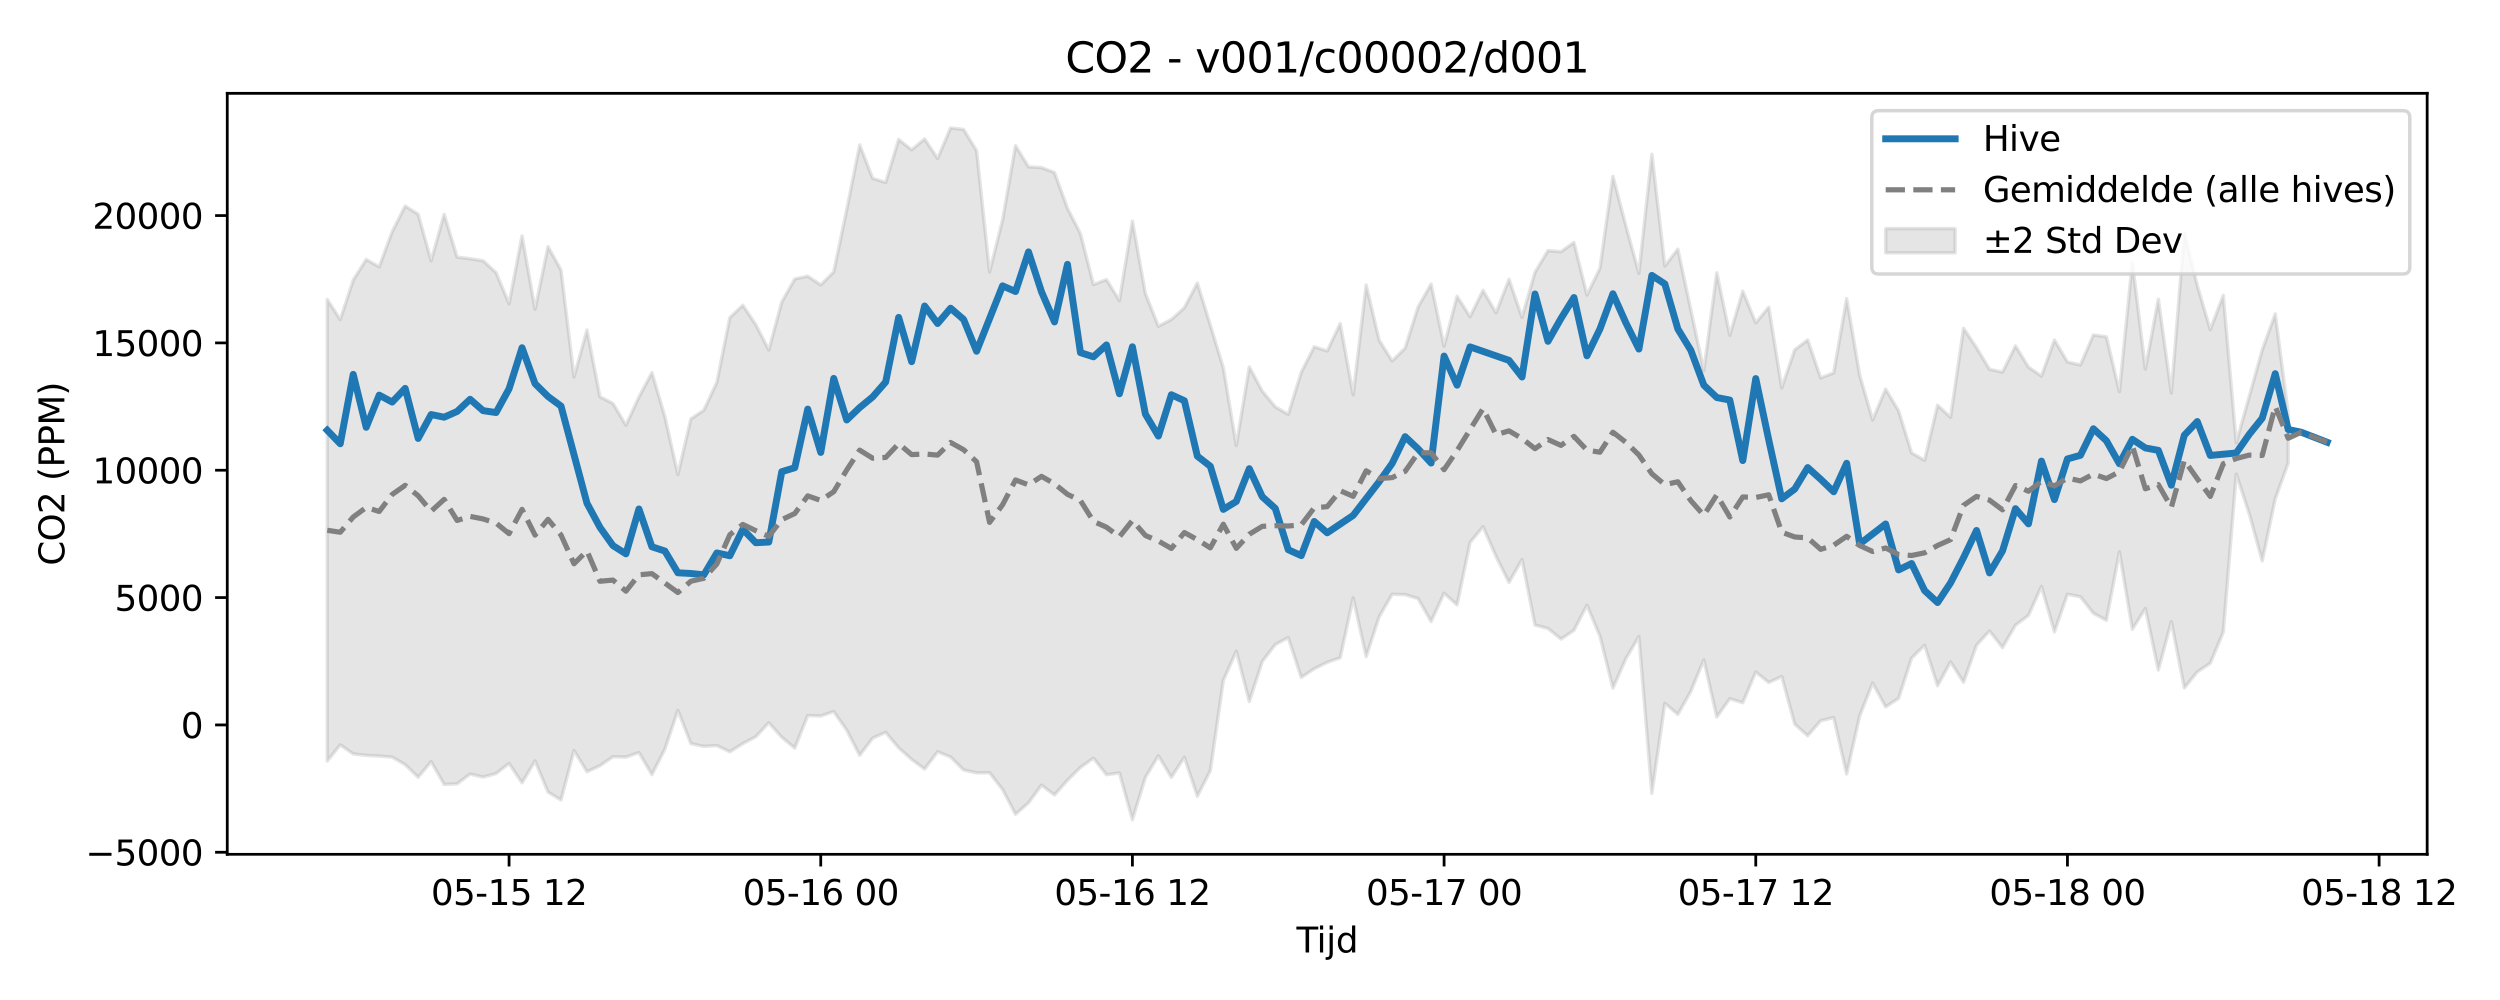 <?xml version="1.0" encoding="utf-8" standalone="no"?>
<!DOCTYPE svg PUBLIC "-//W3C//DTD SVG 1.1//EN"
  "http://www.w3.org/Graphics/SVG/1.1/DTD/svg11.dtd">
<svg xmlns:xlink="http://www.w3.org/1999/xlink" width="720pt" height="288pt" viewBox="0 0 720 288" xmlns="http://www.w3.org/2000/svg" version="1.1">
 <defs>
  <style type="text/css">*{stroke-linejoin: round; stroke-linecap: butt}</style>
 </defs>
 <g id="figure_1">
  <g id="patch_1">
   <path d="M 0 288 
L 720 288 
L 720 0 
L 0 0 
z
" style="fill: #ffffff"/>
  </g>
  <g id="axes_1">
   <g id="patch_2">
    <path d="M 65.45 246.04 
L 699.023 246.04 
L 699.023 26.88 
L 65.45 26.88 
z
" style="fill: #ffffff"/>
   </g>
   <g id="FillBetweenPolyCollection_1">
    <defs>
     <path id="m9a00943d20" d="M 94.249 -201.742 
L 94.249 -68.816 
L 97.989 -73.475 
L 101.729 -70.87 
L 105.469 -70.453 
L 109.209 -70.245 
L 112.949 -69.936 
L 116.689 -67.785 
L 120.429 -64.148 
L 124.17 -68.635 
L 127.91 -62.076 
L 131.65 -62.259 
L 135.39 -65.073 
L 139.13 -64.19 
L 142.87 -65.209 
L 146.61 -68.102 
L 150.35 -62.551 
L 154.09 -68.848 
L 157.83 -59.886 
L 161.571 -57.601 
L 165.311 -71.845 
L 169.051 -65.746 
L 172.791 -67.474 
L 176.531 -70.058 
L 180.271 -69.951 
L 184.011 -71.275 
L 187.751 -64.912 
L 191.491 -72.264 
L 195.231 -83.379 
L 198.972 -73.849 
L 202.712 -73.042 
L 206.452 -73.272 
L 210.192 -71.479 
L 213.932 -73.84 
L 217.672 -75.823 
L 221.412 -79.853 
L 225.152 -75.661 
L 228.892 -72.552 
L 232.632 -81.92 
L 236.373 -81.792 
L 240.113 -83.077 
L 243.853 -77.711 
L 247.593 -70.472 
L 251.333 -75.42 
L 255.073 -77.083 
L 258.813 -72.625 
L 262.553 -69.282 
L 266.293 -66.531 
L 270.033 -71.499 
L 273.773 -69.976 
L 277.514 -66.241 
L 281.254 -65.417 
L 284.994 -65.435 
L 288.734 -60.614 
L 292.474 -53.491 
L 296.214 -56.784 
L 299.954 -61.877 
L 303.694 -59.047 
L 307.434 -63.268 
L 311.174 -66.986 
L 314.915 -69.65 
L 318.655 -64.878 
L 322.395 -65.385 
L 326.135 -51.922 
L 329.875 -64.116 
L 333.615 -70.331 
L 337.355 -64.129 
L 341.095 -69.912 
L 344.835 -58.687 
L 348.575 -66.047 
L 352.316 -92.014 
L 356.056 -100.454 
L 359.796 -85.963 
L 363.536 -97.477 
L 367.276 -102.372 
L 371.016 -104.362 
L 374.756 -92.906 
L 378.496 -95.398 
L 382.236 -97.246 
L 385.976 -98.569 
L 389.717 -115.821 
L 393.457 -98.901 
L 397.197 -110.342 
L 400.937 -116.856 
L 404.677 -116.742 
L 408.417 -115.595 
L 412.157 -108.984 
L 415.897 -117.15 
L 419.637 -113.792 
L 423.377 -131.774 
L 427.118 -136.308 
L 430.858 -127.744 
L 434.598 -120.27 
L 438.338 -126.834 
L 442.078 -107.982 
L 445.818 -107 
L 449.558 -103.944 
L 453.298 -106.463 
L 457.038 -113.692 
L 460.778 -104.809 
L 464.519 -89.824 
L 468.259 -98.298 
L 471.999 -104.668 
L 475.739 -59.526 
L 479.479 -85.431 
L 483.219 -82.25 
L 486.959 -88.89 
L 490.699 -97.928 
L 494.439 -81.514 
L 498.179 -86.768 
L 501.92 -85.617 
L 505.66 -94.44 
L 509.4 -91.447 
L 513.14 -93.165 
L 516.88 -79.443 
L 520.62 -76.091 
L 524.36 -80.429 
L 528.1 -81.344 
L 531.84 -65.099 
L 535.58 -81.795 
L 539.321 -91.28 
L 543.061 -84.421 
L 546.801 -86.885 
L 550.541 -98.478 
L 554.281 -102.151 
L 558.021 -90.525 
L 561.761 -97.366 
L 565.501 -91.504 
L 569.241 -102.192 
L 572.981 -106.274 
L 576.721 -101.497 
L 580.462 -107.959 
L 584.202 -110.755 
L 587.942 -119.129 
L 591.682 -106.034 
L 595.422 -116.866 
L 599.162 -116.121 
L 602.902 -111.368 
L 606.642 -109.353 
L 610.382 -129.056 
L 614.122 -106.761 
L 617.863 -112.754 
L 621.603 -95.031 
L 625.343 -108.952 
L 629.083 -89.883 
L 632.823 -94.488 
L 636.563 -97.005 
L 640.303 -105.928 
L 644.043 -151.461 
L 647.783 -140.033 
L 651.523 -126.448 
L 655.264 -144.332 
L 659.004 -154.647 
L 659.004 -168.92 
L 659.004 -168.92 
L 655.264 -197.598 
L 651.523 -187.217 
L 647.783 -173.833 
L 644.043 -160.444 
L 640.303 -202.942 
L 636.563 -193.048 
L 632.823 -205.753 
L 629.083 -220.967 
L 625.343 -174.827 
L 621.603 -201.833 
L 617.863 -181.721 
L 614.122 -212.503 
L 610.382 -175.2 
L 606.642 -190.997 
L 602.902 -191.539 
L 599.162 -182.875 
L 595.422 -183.748 
L 591.682 -190.089 
L 587.942 -179.659 
L 584.202 -182.288 
L 580.462 -188.378 
L 576.721 -180.833 
L 572.981 -181.64 
L 569.241 -187.868 
L 565.501 -193.447 
L 561.761 -167.814 
L 558.021 -171.298 
L 554.281 -155.42 
L 550.541 -157.57 
L 546.801 -169.671 
L 543.061 -175.945 
L 539.321 -167.052 
L 535.58 -179.985 
L 531.84 -201.984 
L 528.1 -180.6 
L 524.36 -179.159 
L 520.62 -190.097 
L 516.88 -187.262 
L 513.14 -176.289 
L 509.4 -199.557 
L 505.66 -195.013 
L 501.92 -204.137 
L 498.179 -191.451 
L 494.439 -209.447 
L 490.699 -181.266 
L 486.959 -198.729 
L 483.219 -216.252 
L 479.479 -211.394 
L 475.739 -243.582 
L 471.999 -209.274 
L 468.259 -222.933 
L 464.519 -237.219 
L 460.778 -210.721 
L 457.038 -203.029 
L 453.298 -218.178 
L 449.558 -215.504 
L 445.818 -215.829 
L 442.078 -209.582 
L 438.338 -196.582 
L 434.598 -207.55 
L 430.858 -197.889 
L 427.118 -204.357 
L 423.377 -196.783 
L 419.637 -202.676 
L 415.897 -188.33 
L 412.157 -206.183 
L 408.417 -199.601 
L 404.677 -187.745 
L 400.937 -184.045 
L 397.197 -190.024 
L 393.457 -205.922 
L 389.717 -174.289 
L 385.976 -194.792 
L 382.236 -186.923 
L 378.496 -188.125 
L 374.756 -180.764 
L 371.016 -168.662 
L 367.276 -170.831 
L 363.536 -175.349 
L 359.796 -182.336 
L 356.056 -159.7 
L 352.316 -182.048 
L 348.575 -194.376 
L 344.835 -206.478 
L 341.095 -199.362 
L 337.355 -195.972 
L 333.615 -194.034 
L 329.875 -203.452 
L 326.135 -224.29 
L 322.395 -201.441 
L 318.655 -207.472 
L 314.915 -206.042 
L 311.174 -220.682 
L 307.434 -228.012 
L 303.694 -238.295 
L 299.954 -239.734 
L 296.214 -239.946 
L 292.474 -246.047 
L 288.734 -224.617 
L 284.994 -209.683 
L 281.254 -244.603 
L 277.514 -250.724 
L 273.773 -251.158 
L 270.033 -242.357 
L 266.293 -247.977 
L 262.553 -244.855 
L 258.813 -247.828 
L 255.073 -235.438 
L 251.333 -236.641 
L 247.593 -246.251 
L 243.853 -227.585 
L 240.113 -209.7 
L 236.373 -205.957 
L 232.632 -208.454 
L 228.892 -207.659 
L 225.152 -201.025 
L 221.412 -187.211 
L 217.672 -194.498 
L 213.932 -200.085 
L 210.192 -196.515 
L 206.452 -177.874 
L 202.712 -169.866 
L 198.972 -167.355 
L 195.231 -151.338 
L 191.491 -167.97 
L 187.751 -180.668 
L 184.011 -173.636 
L 180.271 -165.538 
L 176.531 -171.809 
L 172.791 -173.717 
L 169.051 -192.954 
L 165.311 -179.425 
L 161.571 -210.235 
L 157.83 -216.964 
L 154.09 -198.926 
L 150.35 -220.051 
L 146.61 -200.516 
L 142.87 -209.485 
L 139.13 -212.903 
L 135.39 -213.492 
L 131.65 -213.959 
L 127.91 -226.269 
L 124.17 -212.901 
L 120.429 -226.297 
L 116.689 -228.663 
L 112.949 -221.268 
L 109.209 -211.152 
L 105.469 -213.271 
L 101.729 -207.337 
L 97.989 -195.963 
L 94.249 -201.742 
z
" style="stroke: #808080; stroke-opacity: 0.2"/>
    </defs>
    <g clip-path="url(#p8fc5c6a94f)">
     <use xlink:href="#m9a00943d20" x="0" y="288" style="fill: #808080; fill-opacity: 0.2; stroke: #808080; stroke-opacity: 0.2"/>
    </g>
   </g>
   <g id="matplotlib.axis_1">
    <g id="xtick_1">
     <g id="line2d_1">
      <defs>
       <path id="m5fd556c9a8" d="M 0 0 
L 0 3.5 
" style="stroke: #000000; stroke-width: 0.8"/>
      </defs>
      <g>
       <use xlink:href="#m5fd556c9a8" x="146.61" y="246.04" style="stroke: #000000; stroke-width: 0.8"/>
      </g>
     </g>
     <g id="text_1">
      <!-- 05-15 12 -->
      <g transform="translate(124.13 260.638) scale(0.1 -0.1)">
       <defs>
        <path id="DejaVuSans-30" d="M 2034 4250 
Q 1547 4250 1301 3770 
Q 1056 3291 1056 2328 
Q 1056 1369 1301 889 
Q 1547 409 2034 409 
Q 2525 409 2770 889 
Q 3016 1369 3016 2328 
Q 3016 3291 2770 3770 
Q 2525 4250 2034 4250 
z
M 2034 4750 
Q 2819 4750 3233 4129 
Q 3647 3509 3647 2328 
Q 3647 1150 3233 529 
Q 2819 -91 2034 -91 
Q 1250 -91 836 529 
Q 422 1150 422 2328 
Q 422 3509 836 4129 
Q 1250 4750 2034 4750 
z
" transform="scale(0.016)"/>
        <path id="DejaVuSans-35" d="M 691 4666 
L 3169 4666 
L 3169 4134 
L 1269 4134 
L 1269 2991 
Q 1406 3038 1543 3061 
Q 1681 3084 1819 3084 
Q 2600 3084 3056 2656 
Q 3513 2228 3513 1497 
Q 3513 744 3044 326 
Q 2575 -91 1722 -91 
Q 1428 -91 1123 -41 
Q 819 9 494 109 
L 494 744 
Q 775 591 1075 516 
Q 1375 441 1709 441 
Q 2250 441 2565 725 
Q 2881 1009 2881 1497 
Q 2881 1984 2565 2268 
Q 2250 2553 1709 2553 
Q 1456 2553 1204 2497 
Q 953 2441 691 2322 
L 691 4666 
z
" transform="scale(0.016)"/>
        <path id="DejaVuSans-2d" d="M 313 2009 
L 1997 2009 
L 1997 1497 
L 313 1497 
L 313 2009 
z
" transform="scale(0.016)"/>
        <path id="DejaVuSans-31" d="M 794 531 
L 1825 531 
L 1825 4091 
L 703 3866 
L 703 4441 
L 1819 4666 
L 2450 4666 
L 2450 531 
L 3481 531 
L 3481 0 
L 794 0 
L 794 531 
z
" transform="scale(0.016)"/>
        <path id="DejaVuSans-20" transform="scale(0.016)"/>
        <path id="DejaVuSans-32" d="M 1228 531 
L 3431 531 
L 3431 0 
L 469 0 
L 469 531 
Q 828 903 1448 1529 
Q 2069 2156 2228 2338 
Q 2531 2678 2651 2914 
Q 2772 3150 2772 3378 
Q 2772 3750 2511 3984 
Q 2250 4219 1831 4219 
Q 1534 4219 1204 4116 
Q 875 4013 500 3803 
L 500 4441 
Q 881 4594 1212 4672 
Q 1544 4750 1819 4750 
Q 2544 4750 2975 4387 
Q 3406 4025 3406 3419 
Q 3406 3131 3298 2873 
Q 3191 2616 2906 2266 
Q 2828 2175 2409 1742 
Q 1991 1309 1228 531 
z
" transform="scale(0.016)"/>
       </defs>
       <use xlink:href="#DejaVuSans-30"/>
       <use xlink:href="#DejaVuSans-35" transform="translate(63.623 0)"/>
       <use xlink:href="#DejaVuSans-2d" transform="translate(127.246 0)"/>
       <use xlink:href="#DejaVuSans-31" transform="translate(163.33 0)"/>
       <use xlink:href="#DejaVuSans-35" transform="translate(226.953 0)"/>
       <use xlink:href="#DejaVuSans-20" transform="translate(290.576 0)"/>
       <use xlink:href="#DejaVuSans-31" transform="translate(322.363 0)"/>
       <use xlink:href="#DejaVuSans-32" transform="translate(385.986 0)"/>
      </g>
     </g>
    </g>
    <g id="xtick_2">
     <g id="line2d_2">
      <g>
       <use xlink:href="#m5fd556c9a8" x="236.373" y="246.04" style="stroke: #000000; stroke-width: 0.8"/>
      </g>
     </g>
     <g id="text_2">
      <!-- 05-16 00 -->
      <g transform="translate(213.892 260.638) scale(0.1 -0.1)">
       <defs>
        <path id="DejaVuSans-36" d="M 2113 2584 
Q 1688 2584 1439 2293 
Q 1191 2003 1191 1497 
Q 1191 994 1439 701 
Q 1688 409 2113 409 
Q 2538 409 2786 701 
Q 3034 994 3034 1497 
Q 3034 2003 2786 2293 
Q 2538 2584 2113 2584 
z
M 3366 4563 
L 3366 3988 
Q 3128 4100 2886 4159 
Q 2644 4219 2406 4219 
Q 1781 4219 1451 3797 
Q 1122 3375 1075 2522 
Q 1259 2794 1537 2939 
Q 1816 3084 2150 3084 
Q 2853 3084 3261 2657 
Q 3669 2231 3669 1497 
Q 3669 778 3244 343 
Q 2819 -91 2113 -91 
Q 1303 -91 875 529 
Q 447 1150 447 2328 
Q 447 3434 972 4092 
Q 1497 4750 2381 4750 
Q 2619 4750 2861 4703 
Q 3103 4656 3366 4563 
z
" transform="scale(0.016)"/>
       </defs>
       <use xlink:href="#DejaVuSans-30"/>
       <use xlink:href="#DejaVuSans-35" transform="translate(63.623 0)"/>
       <use xlink:href="#DejaVuSans-2d" transform="translate(127.246 0)"/>
       <use xlink:href="#DejaVuSans-31" transform="translate(163.33 0)"/>
       <use xlink:href="#DejaVuSans-36" transform="translate(226.953 0)"/>
       <use xlink:href="#DejaVuSans-20" transform="translate(290.576 0)"/>
       <use xlink:href="#DejaVuSans-30" transform="translate(322.363 0)"/>
       <use xlink:href="#DejaVuSans-30" transform="translate(385.986 0)"/>
      </g>
     </g>
    </g>
    <g id="xtick_3">
     <g id="line2d_3">
      <g>
       <use xlink:href="#m5fd556c9a8" x="326.135" y="246.04" style="stroke: #000000; stroke-width: 0.8"/>
      </g>
     </g>
     <g id="text_3">
      <!-- 05-16 12 -->
      <g transform="translate(303.654 260.638) scale(0.1 -0.1)">
       <use xlink:href="#DejaVuSans-30"/>
       <use xlink:href="#DejaVuSans-35" transform="translate(63.623 0)"/>
       <use xlink:href="#DejaVuSans-2d" transform="translate(127.246 0)"/>
       <use xlink:href="#DejaVuSans-31" transform="translate(163.33 0)"/>
       <use xlink:href="#DejaVuSans-36" transform="translate(226.953 0)"/>
       <use xlink:href="#DejaVuSans-20" transform="translate(290.576 0)"/>
       <use xlink:href="#DejaVuSans-31" transform="translate(322.363 0)"/>
       <use xlink:href="#DejaVuSans-32" transform="translate(385.986 0)"/>
      </g>
     </g>
    </g>
    <g id="xtick_4">
     <g id="line2d_4">
      <g>
       <use xlink:href="#m5fd556c9a8" x="415.897" y="246.04" style="stroke: #000000; stroke-width: 0.8"/>
      </g>
     </g>
     <g id="text_4">
      <!-- 05-17 00 -->
      <g transform="translate(393.417 260.638) scale(0.1 -0.1)">
       <defs>
        <path id="DejaVuSans-37" d="M 525 4666 
L 3525 4666 
L 3525 4397 
L 1831 0 
L 1172 0 
L 2766 4134 
L 525 4134 
L 525 4666 
z
" transform="scale(0.016)"/>
       </defs>
       <use xlink:href="#DejaVuSans-30"/>
       <use xlink:href="#DejaVuSans-35" transform="translate(63.623 0)"/>
       <use xlink:href="#DejaVuSans-2d" transform="translate(127.246 0)"/>
       <use xlink:href="#DejaVuSans-31" transform="translate(163.33 0)"/>
       <use xlink:href="#DejaVuSans-37" transform="translate(226.953 0)"/>
       <use xlink:href="#DejaVuSans-20" transform="translate(290.576 0)"/>
       <use xlink:href="#DejaVuSans-30" transform="translate(322.363 0)"/>
       <use xlink:href="#DejaVuSans-30" transform="translate(385.986 0)"/>
      </g>
     </g>
    </g>
    <g id="xtick_5">
     <g id="line2d_5">
      <g>
       <use xlink:href="#m5fd556c9a8" x="505.66" y="246.04" style="stroke: #000000; stroke-width: 0.8"/>
      </g>
     </g>
     <g id="text_5">
      <!-- 05-17 12 -->
      <g transform="translate(483.179 260.638) scale(0.1 -0.1)">
       <use xlink:href="#DejaVuSans-30"/>
       <use xlink:href="#DejaVuSans-35" transform="translate(63.623 0)"/>
       <use xlink:href="#DejaVuSans-2d" transform="translate(127.246 0)"/>
       <use xlink:href="#DejaVuSans-31" transform="translate(163.33 0)"/>
       <use xlink:href="#DejaVuSans-37" transform="translate(226.953 0)"/>
       <use xlink:href="#DejaVuSans-20" transform="translate(290.576 0)"/>
       <use xlink:href="#DejaVuSans-31" transform="translate(322.363 0)"/>
       <use xlink:href="#DejaVuSans-32" transform="translate(385.986 0)"/>
      </g>
     </g>
    </g>
    <g id="xtick_6">
     <g id="line2d_6">
      <g>
       <use xlink:href="#m5fd556c9a8" x="595.422" y="246.04" style="stroke: #000000; stroke-width: 0.8"/>
      </g>
     </g>
     <g id="text_6">
      <!-- 05-18 00 -->
      <g transform="translate(572.942 260.638) scale(0.1 -0.1)">
       <defs>
        <path id="DejaVuSans-38" d="M 2034 2216 
Q 1584 2216 1326 1975 
Q 1069 1734 1069 1313 
Q 1069 891 1326 650 
Q 1584 409 2034 409 
Q 2484 409 2743 651 
Q 3003 894 3003 1313 
Q 3003 1734 2745 1975 
Q 2488 2216 2034 2216 
z
M 1403 2484 
Q 997 2584 770 2862 
Q 544 3141 544 3541 
Q 544 4100 942 4425 
Q 1341 4750 2034 4750 
Q 2731 4750 3128 4425 
Q 3525 4100 3525 3541 
Q 3525 3141 3298 2862 
Q 3072 2584 2669 2484 
Q 3125 2378 3379 2068 
Q 3634 1759 3634 1313 
Q 3634 634 3220 271 
Q 2806 -91 2034 -91 
Q 1263 -91 848 271 
Q 434 634 434 1313 
Q 434 1759 690 2068 
Q 947 2378 1403 2484 
z
M 1172 3481 
Q 1172 3119 1398 2916 
Q 1625 2713 2034 2713 
Q 2441 2713 2670 2916 
Q 2900 3119 2900 3481 
Q 2900 3844 2670 4047 
Q 2441 4250 2034 4250 
Q 1625 4250 1398 4047 
Q 1172 3844 1172 3481 
z
" transform="scale(0.016)"/>
       </defs>
       <use xlink:href="#DejaVuSans-30"/>
       <use xlink:href="#DejaVuSans-35" transform="translate(63.623 0)"/>
       <use xlink:href="#DejaVuSans-2d" transform="translate(127.246 0)"/>
       <use xlink:href="#DejaVuSans-31" transform="translate(163.33 0)"/>
       <use xlink:href="#DejaVuSans-38" transform="translate(226.953 0)"/>
       <use xlink:href="#DejaVuSans-20" transform="translate(290.576 0)"/>
       <use xlink:href="#DejaVuSans-30" transform="translate(322.363 0)"/>
       <use xlink:href="#DejaVuSans-30" transform="translate(385.986 0)"/>
      </g>
     </g>
    </g>
    <g id="xtick_7">
     <g id="line2d_7">
      <g>
       <use xlink:href="#m5fd556c9a8" x="685.184" y="246.04" style="stroke: #000000; stroke-width: 0.8"/>
      </g>
     </g>
     <g id="text_7">
      <!-- 05-18 12 -->
      <g transform="translate(662.704 260.638) scale(0.1 -0.1)">
       <use xlink:href="#DejaVuSans-30"/>
       <use xlink:href="#DejaVuSans-35" transform="translate(63.623 0)"/>
       <use xlink:href="#DejaVuSans-2d" transform="translate(127.246 0)"/>
       <use xlink:href="#DejaVuSans-31" transform="translate(163.33 0)"/>
       <use xlink:href="#DejaVuSans-38" transform="translate(226.953 0)"/>
       <use xlink:href="#DejaVuSans-20" transform="translate(290.576 0)"/>
       <use xlink:href="#DejaVuSans-31" transform="translate(322.363 0)"/>
       <use xlink:href="#DejaVuSans-32" transform="translate(385.986 0)"/>
      </g>
     </g>
    </g>
    <g id="text_8">
     <!-- Tijd -->
     <g transform="translate(373.386 274.317) scale(0.1 -0.1)">
      <defs>
       <path id="DejaVuSans-54" d="M -19 4666 
L 3928 4666 
L 3928 4134 
L 2272 4134 
L 2272 0 
L 1638 0 
L 1638 4134 
L -19 4134 
L -19 4666 
z
" transform="scale(0.016)"/>
       <path id="DejaVuSans-69" d="M 603 3500 
L 1178 3500 
L 1178 0 
L 603 0 
L 603 3500 
z
M 603 4863 
L 1178 4863 
L 1178 4134 
L 603 4134 
L 603 4863 
z
" transform="scale(0.016)"/>
       <path id="DejaVuSans-6a" d="M 603 3500 
L 1178 3500 
L 1178 -63 
Q 1178 -731 923 -1031 
Q 669 -1331 103 -1331 
L -116 -1331 
L -116 -844 
L 38 -844 
Q 366 -844 484 -692 
Q 603 -541 603 -63 
L 603 3500 
z
M 603 4863 
L 1178 4863 
L 1178 4134 
L 603 4134 
L 603 4863 
z
" transform="scale(0.016)"/>
       <path id="DejaVuSans-64" d="M 2906 2969 
L 2906 4863 
L 3481 4863 
L 3481 0 
L 2906 0 
L 2906 525 
Q 2725 213 2448 61 
Q 2172 -91 1784 -91 
Q 1150 -91 751 415 
Q 353 922 353 1747 
Q 353 2572 751 3078 
Q 1150 3584 1784 3584 
Q 2172 3584 2448 3432 
Q 2725 3281 2906 2969 
z
M 947 1747 
Q 947 1113 1208 752 
Q 1469 391 1925 391 
Q 2381 391 2643 752 
Q 2906 1113 2906 1747 
Q 2906 2381 2643 2742 
Q 2381 3103 1925 3103 
Q 1469 3103 1208 2742 
Q 947 2381 947 1747 
z
" transform="scale(0.016)"/>
      </defs>
      <use xlink:href="#DejaVuSans-54"/>
      <use xlink:href="#DejaVuSans-69" transform="translate(57.959 0)"/>
      <use xlink:href="#DejaVuSans-6a" transform="translate(85.742 0)"/>
      <use xlink:href="#DejaVuSans-64" transform="translate(113.525 0)"/>
     </g>
    </g>
   </g>
   <g id="matplotlib.axis_2">
    <g id="ytick_1">
     <g id="line2d_8">
      <defs>
       <path id="m76c2333d48" d="M 0 0 
L -3.5 0 
" style="stroke: #000000; stroke-width: 0.8"/>
      </defs>
      <g>
       <use xlink:href="#m76c2333d48" x="65.45" y="245.447" style="stroke: #000000; stroke-width: 0.8"/>
      </g>
     </g>
     <g id="text_9">
      <!-- −5000 -->
      <g transform="translate(24.62 249.246) scale(0.1 -0.1)">
       <defs>
        <path id="DejaVuSans-2212" d="M 678 2272 
L 4684 2272 
L 4684 1741 
L 678 1741 
L 678 2272 
z
" transform="scale(0.016)"/>
       </defs>
       <use xlink:href="#DejaVuSans-2212"/>
       <use xlink:href="#DejaVuSans-35" transform="translate(83.789 0)"/>
       <use xlink:href="#DejaVuSans-30" transform="translate(147.412 0)"/>
       <use xlink:href="#DejaVuSans-30" transform="translate(211.035 0)"/>
       <use xlink:href="#DejaVuSans-30" transform="translate(274.658 0)"/>
      </g>
     </g>
    </g>
    <g id="ytick_2">
     <g id="line2d_9">
      <g>
       <use xlink:href="#m76c2333d48" x="65.45" y="208.774" style="stroke: #000000; stroke-width: 0.8"/>
      </g>
     </g>
     <g id="text_10">
      <!-- 0 -->
      <g transform="translate(52.087 212.573) scale(0.1 -0.1)">
       <use xlink:href="#DejaVuSans-30"/>
      </g>
     </g>
    </g>
    <g id="ytick_3">
     <g id="line2d_10">
      <g>
       <use xlink:href="#m76c2333d48" x="65.45" y="172.101" style="stroke: #000000; stroke-width: 0.8"/>
      </g>
     </g>
     <g id="text_11">
      <!-- 5000 -->
      <g transform="translate(33 175.901) scale(0.1 -0.1)">
       <use xlink:href="#DejaVuSans-35"/>
       <use xlink:href="#DejaVuSans-30" transform="translate(63.623 0)"/>
       <use xlink:href="#DejaVuSans-30" transform="translate(127.246 0)"/>
       <use xlink:href="#DejaVuSans-30" transform="translate(190.869 0)"/>
      </g>
     </g>
    </g>
    <g id="ytick_4">
     <g id="line2d_11">
      <g>
       <use xlink:href="#m76c2333d48" x="65.45" y="135.429" style="stroke: #000000; stroke-width: 0.8"/>
      </g>
     </g>
     <g id="text_12">
      <!-- 10000 -->
      <g transform="translate(26.637 139.228) scale(0.1 -0.1)">
       <use xlink:href="#DejaVuSans-31"/>
       <use xlink:href="#DejaVuSans-30" transform="translate(63.623 0)"/>
       <use xlink:href="#DejaVuSans-30" transform="translate(127.246 0)"/>
       <use xlink:href="#DejaVuSans-30" transform="translate(190.869 0)"/>
       <use xlink:href="#DejaVuSans-30" transform="translate(254.492 0)"/>
      </g>
     </g>
    </g>
    <g id="ytick_5">
     <g id="line2d_12">
      <g>
       <use xlink:href="#m76c2333d48" x="65.45" y="98.756" style="stroke: #000000; stroke-width: 0.8"/>
      </g>
     </g>
     <g id="text_13">
      <!-- 15000 -->
      <g transform="translate(26.637 102.555) scale(0.1 -0.1)">
       <use xlink:href="#DejaVuSans-31"/>
       <use xlink:href="#DejaVuSans-35" transform="translate(63.623 0)"/>
       <use xlink:href="#DejaVuSans-30" transform="translate(127.246 0)"/>
       <use xlink:href="#DejaVuSans-30" transform="translate(190.869 0)"/>
       <use xlink:href="#DejaVuSans-30" transform="translate(254.492 0)"/>
      </g>
     </g>
    </g>
    <g id="ytick_6">
     <g id="line2d_13">
      <g>
       <use xlink:href="#m76c2333d48" x="65.45" y="62.083" style="stroke: #000000; stroke-width: 0.8"/>
      </g>
     </g>
     <g id="text_14">
      <!-- 20000 -->
      <g transform="translate(26.637 65.883) scale(0.1 -0.1)">
       <use xlink:href="#DejaVuSans-32"/>
       <use xlink:href="#DejaVuSans-30" transform="translate(63.623 0)"/>
       <use xlink:href="#DejaVuSans-30" transform="translate(127.246 0)"/>
       <use xlink:href="#DejaVuSans-30" transform="translate(190.869 0)"/>
       <use xlink:href="#DejaVuSans-30" transform="translate(254.492 0)"/>
      </g>
     </g>
    </g>
    <g id="text_15">
     <!-- CO2 (PPM) -->
     <g transform="translate(18.541 162.903) rotate(-90) scale(0.1 -0.1)">
      <defs>
       <path id="DejaVuSans-43" d="M 4122 4306 
L 4122 3641 
Q 3803 3938 3442 4084 
Q 3081 4231 2675 4231 
Q 1875 4231 1450 3742 
Q 1025 3253 1025 2328 
Q 1025 1406 1450 917 
Q 1875 428 2675 428 
Q 3081 428 3442 575 
Q 3803 722 4122 1019 
L 4122 359 
Q 3791 134 3420 21 
Q 3050 -91 2638 -91 
Q 1578 -91 968 557 
Q 359 1206 359 2328 
Q 359 3453 968 4101 
Q 1578 4750 2638 4750 
Q 3056 4750 3426 4639 
Q 3797 4528 4122 4306 
z
" transform="scale(0.016)"/>
       <path id="DejaVuSans-4f" d="M 2522 4238 
Q 1834 4238 1429 3725 
Q 1025 3213 1025 2328 
Q 1025 1447 1429 934 
Q 1834 422 2522 422 
Q 3209 422 3611 934 
Q 4013 1447 4013 2328 
Q 4013 3213 3611 3725 
Q 3209 4238 2522 4238 
z
M 2522 4750 
Q 3503 4750 4090 4092 
Q 4678 3434 4678 2328 
Q 4678 1225 4090 567 
Q 3503 -91 2522 -91 
Q 1538 -91 948 565 
Q 359 1222 359 2328 
Q 359 3434 948 4092 
Q 1538 4750 2522 4750 
z
" transform="scale(0.016)"/>
       <path id="DejaVuSans-28" d="M 1984 4856 
Q 1566 4138 1362 3434 
Q 1159 2731 1159 2009 
Q 1159 1288 1364 580 
Q 1569 -128 1984 -844 
L 1484 -844 
Q 1016 -109 783 600 
Q 550 1309 550 2009 
Q 550 2706 781 3412 
Q 1013 4119 1484 4856 
L 1984 4856 
z
" transform="scale(0.016)"/>
       <path id="DejaVuSans-50" d="M 1259 4147 
L 1259 2394 
L 2053 2394 
Q 2494 2394 2734 2622 
Q 2975 2850 2975 3272 
Q 2975 3691 2734 3919 
Q 2494 4147 2053 4147 
L 1259 4147 
z
M 628 4666 
L 2053 4666 
Q 2838 4666 3239 4311 
Q 3641 3956 3641 3272 
Q 3641 2581 3239 2228 
Q 2838 1875 2053 1875 
L 1259 1875 
L 1259 0 
L 628 0 
L 628 4666 
z
" transform="scale(0.016)"/>
       <path id="DejaVuSans-4d" d="M 628 4666 
L 1569 4666 
L 2759 1491 
L 3956 4666 
L 4897 4666 
L 4897 0 
L 4281 0 
L 4281 4097 
L 3078 897 
L 2444 897 
L 1241 4097 
L 1241 0 
L 628 0 
L 628 4666 
z
" transform="scale(0.016)"/>
       <path id="DejaVuSans-29" d="M 513 4856 
L 1013 4856 
Q 1481 4119 1714 3412 
Q 1947 2706 1947 2009 
Q 1947 1309 1714 600 
Q 1481 -109 1013 -844 
L 513 -844 
Q 928 -128 1133 580 
Q 1338 1288 1338 2009 
Q 1338 2731 1133 3434 
Q 928 4138 513 4856 
z
" transform="scale(0.016)"/>
      </defs>
      <use xlink:href="#DejaVuSans-43"/>
      <use xlink:href="#DejaVuSans-4f" transform="translate(69.824 0)"/>
      <use xlink:href="#DejaVuSans-32" transform="translate(148.535 0)"/>
      <use xlink:href="#DejaVuSans-20" transform="translate(212.158 0)"/>
      <use xlink:href="#DejaVuSans-28" transform="translate(243.945 0)"/>
      <use xlink:href="#DejaVuSans-50" transform="translate(282.959 0)"/>
      <use xlink:href="#DejaVuSans-50" transform="translate(343.262 0)"/>
      <use xlink:href="#DejaVuSans-4d" transform="translate(403.564 0)"/>
      <use xlink:href="#DejaVuSans-29" transform="translate(489.844 0)"/>
     </g>
    </g>
   </g>
   <g id="line2d_14">
    <path d="M 94.249 123.914 
L 97.989 127.801 
L 101.729 107.822 
L 105.469 123.055 
L 109.209 113.799 
L 112.949 115.797 
L 116.689 111.86 
L 120.429 126.265 
L 124.17 119.388 
L 127.91 120.158 
L 131.65 118.498 
L 135.39 114.998 
L 139.13 118.27 
L 142.87 118.811 
L 146.61 111.977 
L 150.35 100.152 
L 154.09 110.494 
L 157.83 114.192 
L 161.571 116.955 
L 169.051 144.945 
L 172.791 151.882 
L 176.531 157.136 
L 180.271 159.501 
L 184.011 146.589 
L 187.751 157.476 
L 191.491 158.696 
L 195.231 164.965 
L 198.972 165.163 
L 202.712 165.544 
L 206.452 159.249 
L 210.192 160.058 
L 213.932 152.437 
L 217.672 156.308 
L 221.412 156.107 
L 225.152 135.844 
L 228.892 134.705 
L 232.632 117.826 
L 236.373 130.297 
L 240.113 108.988 
L 243.853 120.95 
L 247.593 117.378 
L 251.333 114.305 
L 255.073 110.017 
L 258.813 91.414 
L 262.553 104.162 
L 266.293 88.128 
L 270.033 93.167 
L 273.773 88.766 
L 277.514 91.994 
L 281.254 101.158 
L 288.734 82.33 
L 292.474 83.953 
L 296.214 72.55 
L 299.954 84.036 
L 303.694 92.716 
L 307.434 76.139 
L 311.174 101.56 
L 314.915 102.758 
L 318.655 99.343 
L 322.395 113.406 
L 326.135 99.875 
L 329.875 119.274 
L 333.615 125.586 
L 337.355 113.689 
L 341.095 115.403 
L 344.835 131.368 
L 348.575 134.281 
L 352.316 146.702 
L 356.056 144.418 
L 359.796 134.984 
L 363.536 143.059 
L 367.276 146.428 
L 371.016 158.315 
L 374.756 160.021 
L 378.496 150.183 
L 382.236 153.452 
L 389.717 148.428 
L 397.197 138.729 
L 400.937 133.473 
L 404.677 125.759 
L 408.417 129.273 
L 412.157 133.36 
L 415.897 102.548 
L 419.637 110.927 
L 423.377 99.905 
L 434.598 103.785 
L 438.338 108.577 
L 442.078 84.669 
L 445.818 98.298 
L 449.558 91.732 
L 453.298 85.693 
L 457.038 102.464 
L 460.778 94.759 
L 464.519 84.608 
L 468.259 92.995 
L 471.999 100.529 
L 475.739 79.312 
L 479.479 81.777 
L 483.219 94.748 
L 486.959 100.879 
L 490.699 110.924 
L 494.439 114.486 
L 498.179 115.215 
L 501.92 132.642 
L 505.66 109.035 
L 509.4 126.715 
L 513.14 143.653 
L 516.88 140.842 
L 520.62 134.663 
L 524.36 138.032 
L 528.1 141.626 
L 531.84 133.426 
L 535.58 156.673 
L 543.061 150.905 
L 546.801 164.132 
L 550.541 162.295 
L 554.281 170.084 
L 558.021 173.527 
L 561.761 167.869 
L 565.501 160.601 
L 569.241 152.777 
L 572.981 165.001 
L 576.721 158.664 
L 580.462 146.492 
L 584.202 150.868 
L 587.942 132.8 
L 591.682 143.881 
L 595.422 132.17 
L 599.162 131.131 
L 602.902 123.488 
L 606.642 126.928 
L 610.382 133.549 
L 614.122 126.522 
L 617.863 129.009 
L 621.603 129.703 
L 625.343 139.738 
L 629.083 125.339 
L 632.823 121.405 
L 636.563 131.167 
L 644.043 130.46 
L 647.783 125.092 
L 651.523 120.425 
L 655.264 107.619 
L 659.004 123.693 
L 662.744 124.476 
L 670.224 127.368 
L 670.224 127.368 
" clip-path="url(#p8fc5c6a94f)" style="fill: none; stroke: #1f77b4; stroke-width: 2; stroke-linecap: square"/>
   </g>
   <g id="line2d_15">
    <path d="M 94.249 152.721 
L 97.989 153.281 
L 101.729 148.896 
L 105.469 146.138 
L 109.209 147.301 
L 112.949 142.398 
L 116.689 139.776 
L 120.429 142.777 
L 124.17 147.232 
L 127.91 143.828 
L 131.65 149.891 
L 135.39 148.717 
L 139.13 149.453 
L 142.87 150.653 
L 146.61 153.691 
L 150.35 146.699 
L 154.09 154.113 
L 157.83 149.575 
L 161.571 154.082 
L 165.311 162.365 
L 169.051 158.65 
L 172.791 167.405 
L 176.531 167.066 
L 180.271 170.255 
L 184.011 165.545 
L 187.751 165.21 
L 195.231 170.641 
L 198.972 167.398 
L 202.712 166.546 
L 206.452 162.427 
L 210.192 154.003 
L 213.932 151.038 
L 217.672 152.839 
L 221.412 154.468 
L 225.152 149.657 
L 228.892 147.894 
L 232.632 142.813 
L 236.373 144.125 
L 240.113 141.611 
L 243.853 135.352 
L 247.593 129.639 
L 251.333 131.969 
L 255.073 131.739 
L 258.813 127.774 
L 262.553 130.931 
L 266.293 130.746 
L 270.033 131.072 
L 273.773 127.433 
L 277.514 129.517 
L 281.254 132.99 
L 284.994 150.441 
L 288.734 145.385 
L 292.474 138.231 
L 296.214 139.635 
L 299.954 137.194 
L 303.694 139.329 
L 307.434 142.36 
L 311.174 144.166 
L 314.915 150.154 
L 318.655 151.825 
L 322.395 154.587 
L 326.135 149.894 
L 329.875 154.216 
L 333.615 155.818 
L 337.355 157.95 
L 341.095 153.363 
L 344.835 155.418 
L 348.575 157.789 
L 352.316 150.969 
L 356.056 157.923 
L 359.796 153.851 
L 363.536 151.587 
L 367.276 151.399 
L 371.016 151.488 
L 374.756 151.165 
L 378.496 146.239 
L 382.236 145.915 
L 385.976 141.32 
L 389.717 142.945 
L 393.457 135.588 
L 397.197 137.817 
L 400.937 137.55 
L 404.677 135.756 
L 408.417 130.402 
L 412.157 130.416 
L 415.897 135.26 
L 419.637 129.766 
L 427.118 117.668 
L 430.858 125.183 
L 434.598 124.09 
L 438.338 126.292 
L 442.078 129.218 
L 445.818 126.585 
L 449.558 128.276 
L 453.298 125.679 
L 457.038 129.64 
L 460.778 130.235 
L 464.519 124.478 
L 468.259 127.385 
L 471.999 131.029 
L 475.739 136.446 
L 479.479 139.587 
L 483.219 138.749 
L 486.959 144.19 
L 490.699 148.403 
L 494.439 142.519 
L 498.179 148.891 
L 501.92 143.123 
L 505.66 143.273 
L 509.4 142.498 
L 513.14 153.273 
L 516.88 154.648 
L 520.62 154.906 
L 524.36 158.206 
L 528.1 157.028 
L 531.84 154.459 
L 535.58 157.11 
L 539.321 158.834 
L 543.061 157.817 
L 546.801 159.722 
L 550.541 159.976 
L 554.281 159.215 
L 558.021 157.089 
L 561.761 155.41 
L 565.501 145.524 
L 569.241 142.97 
L 572.981 144.043 
L 576.721 146.835 
L 580.462 139.832 
L 584.202 141.478 
L 587.942 138.606 
L 591.682 139.938 
L 595.422 137.693 
L 599.162 138.502 
L 602.902 136.546 
L 606.642 137.825 
L 610.382 135.872 
L 614.122 128.368 
L 617.863 140.762 
L 621.603 139.568 
L 625.343 146.11 
L 629.083 132.575 
L 632.823 137.88 
L 636.563 142.974 
L 640.303 133.565 
L 644.043 132.047 
L 647.783 131.067 
L 651.523 131.167 
L 655.264 117.035 
L 659.004 126.217 
L 662.744 124.476 
L 670.224 127.368 
L 670.224 127.368 
" clip-path="url(#p8fc5c6a94f)" style="fill: none; stroke-dasharray: 5.55,2.4; stroke-dashoffset: 0; stroke: #808080; stroke-width: 1.5"/>
   </g>
   <g id="patch_3">
    <path d="M 65.45 246.04 
L 65.45 26.88 
" style="fill: none; stroke: #000000; stroke-width: 0.8; stroke-linejoin: miter; stroke-linecap: square"/>
   </g>
   <g id="patch_4">
    <path d="M 699.023 246.04 
L 699.023 26.88 
" style="fill: none; stroke: #000000; stroke-width: 0.8; stroke-linejoin: miter; stroke-linecap: square"/>
   </g>
   <g id="patch_5">
    <path d="M 65.45 246.04 
L 699.023 246.04 
" style="fill: none; stroke: #000000; stroke-width: 0.8; stroke-linejoin: miter; stroke-linecap: square"/>
   </g>
   <g id="patch_6">
    <path d="M 65.45 26.88 
L 699.023 26.88 
" style="fill: none; stroke: #000000; stroke-width: 0.8; stroke-linejoin: miter; stroke-linecap: square"/>
   </g>
   <g id="text_16">
    <!-- CO2 - v001/c00002/d001 -->
    <g transform="translate(306.833 20.88) scale(0.12 -0.12)">
     <defs>
      <path id="DejaVuSans-76" d="M 191 3500 
L 800 3500 
L 1894 563 
L 2988 3500 
L 3597 3500 
L 2284 0 
L 1503 0 
L 191 3500 
z
" transform="scale(0.016)"/>
      <path id="DejaVuSans-2f" d="M 1625 4666 
L 2156 4666 
L 531 -594 
L 0 -594 
L 1625 4666 
z
" transform="scale(0.016)"/>
      <path id="DejaVuSans-63" d="M 3122 3366 
L 3122 2828 
Q 2878 2963 2633 3030 
Q 2388 3097 2138 3097 
Q 1578 3097 1268 2742 
Q 959 2388 959 1747 
Q 959 1106 1268 751 
Q 1578 397 2138 397 
Q 2388 397 2633 464 
Q 2878 531 3122 666 
L 3122 134 
Q 2881 22 2623 -34 
Q 2366 -91 2075 -91 
Q 1284 -91 818 406 
Q 353 903 353 1747 
Q 353 2603 823 3093 
Q 1294 3584 2113 3584 
Q 2378 3584 2631 3529 
Q 2884 3475 3122 3366 
z
" transform="scale(0.016)"/>
     </defs>
     <use xlink:href="#DejaVuSans-43"/>
     <use xlink:href="#DejaVuSans-4f" transform="translate(69.824 0)"/>
     <use xlink:href="#DejaVuSans-32" transform="translate(148.535 0)"/>
     <use xlink:href="#DejaVuSans-20" transform="translate(212.158 0)"/>
     <use xlink:href="#DejaVuSans-2d" transform="translate(243.945 0)"/>
     <use xlink:href="#DejaVuSans-20" transform="translate(280.029 0)"/>
     <use xlink:href="#DejaVuSans-76" transform="translate(311.816 0)"/>
     <use xlink:href="#DejaVuSans-30" transform="translate(370.996 0)"/>
     <use xlink:href="#DejaVuSans-30" transform="translate(434.619 0)"/>
     <use xlink:href="#DejaVuSans-31" transform="translate(498.242 0)"/>
     <use xlink:href="#DejaVuSans-2f" transform="translate(561.865 0)"/>
     <use xlink:href="#DejaVuSans-63" transform="translate(595.557 0)"/>
     <use xlink:href="#DejaVuSans-30" transform="translate(650.537 0)"/>
     <use xlink:href="#DejaVuSans-30" transform="translate(714.16 0)"/>
     <use xlink:href="#DejaVuSans-30" transform="translate(777.783 0)"/>
     <use xlink:href="#DejaVuSans-30" transform="translate(841.406 0)"/>
     <use xlink:href="#DejaVuSans-32" transform="translate(905.029 0)"/>
     <use xlink:href="#DejaVuSans-2f" transform="translate(968.652 0)"/>
     <use xlink:href="#DejaVuSans-64" transform="translate(1002.344 0)"/>
     <use xlink:href="#DejaVuSans-30" transform="translate(1065.82 0)"/>
     <use xlink:href="#DejaVuSans-30" transform="translate(1129.443 0)"/>
     <use xlink:href="#DejaVuSans-31" transform="translate(1193.066 0)"/>
    </g>
   </g>
   <g id="legend_1">
    <g id="patch_7">
     <path d="M 541.079 78.914 
L 692.023 78.914 
Q 694.023 78.914 694.023 76.914 
L 694.023 33.88 
Q 694.023 31.88 692.023 31.88 
L 541.079 31.88 
Q 539.079 31.88 539.079 33.88 
L 539.079 76.914 
Q 539.079 78.914 541.079 78.914 
z
" style="fill: #ffffff; opacity: 0.8; stroke: #cccccc; stroke-linejoin: miter"/>
    </g>
    <g id="line2d_16">
     <path d="M 543.079 39.978 
L 553.079 39.978 
L 563.079 39.978 
" style="fill: none; stroke: #1f77b4; stroke-width: 2; stroke-linecap: square"/>
    </g>
    <g id="text_17">
     <!-- Hive -->
     <g transform="translate(571.079 43.478) scale(0.1 -0.1)">
      <defs>
       <path id="DejaVuSans-48" d="M 628 4666 
L 1259 4666 
L 1259 2753 
L 3553 2753 
L 3553 4666 
L 4184 4666 
L 4184 0 
L 3553 0 
L 3553 2222 
L 1259 2222 
L 1259 0 
L 628 0 
L 628 4666 
z
" transform="scale(0.016)"/>
       <path id="DejaVuSans-65" d="M 3597 1894 
L 3597 1613 
L 953 1613 
Q 991 1019 1311 708 
Q 1631 397 2203 397 
Q 2534 397 2845 478 
Q 3156 559 3463 722 
L 3463 178 
Q 3153 47 2828 -22 
Q 2503 -91 2169 -91 
Q 1331 -91 842 396 
Q 353 884 353 1716 
Q 353 2575 817 3079 
Q 1281 3584 2069 3584 
Q 2775 3584 3186 3129 
Q 3597 2675 3597 1894 
z
M 3022 2063 
Q 3016 2534 2758 2815 
Q 2500 3097 2075 3097 
Q 1594 3097 1305 2825 
Q 1016 2553 972 2059 
L 3022 2063 
z
" transform="scale(0.016)"/>
      </defs>
      <use xlink:href="#DejaVuSans-48"/>
      <use xlink:href="#DejaVuSans-69" transform="translate(75.195 0)"/>
      <use xlink:href="#DejaVuSans-76" transform="translate(102.979 0)"/>
      <use xlink:href="#DejaVuSans-65" transform="translate(162.158 0)"/>
     </g>
    </g>
    <g id="line2d_17">
     <path d="M 543.079 54.657 
L 553.079 54.657 
L 563.079 54.657 
" style="fill: none; stroke-dasharray: 5.55,2.4; stroke-dashoffset: 0; stroke: #808080; stroke-width: 1.5"/>
    </g>
    <g id="text_18">
     <!-- Gemiddelde (alle hives) -->
     <g transform="translate(571.079 58.157) scale(0.1 -0.1)">
      <defs>
       <path id="DejaVuSans-47" d="M 3809 666 
L 3809 1919 
L 2778 1919 
L 2778 2438 
L 4434 2438 
L 4434 434 
Q 4069 175 3628 42 
Q 3188 -91 2688 -91 
Q 1594 -91 976 548 
Q 359 1188 359 2328 
Q 359 3472 976 4111 
Q 1594 4750 2688 4750 
Q 3144 4750 3555 4637 
Q 3966 4525 4313 4306 
L 4313 3634 
Q 3963 3931 3569 4081 
Q 3175 4231 2741 4231 
Q 1884 4231 1454 3753 
Q 1025 3275 1025 2328 
Q 1025 1384 1454 906 
Q 1884 428 2741 428 
Q 3075 428 3337 486 
Q 3600 544 3809 666 
z
" transform="scale(0.016)"/>
       <path id="DejaVuSans-6d" d="M 3328 2828 
Q 3544 3216 3844 3400 
Q 4144 3584 4550 3584 
Q 5097 3584 5394 3201 
Q 5691 2819 5691 2113 
L 5691 0 
L 5113 0 
L 5113 2094 
Q 5113 2597 4934 2840 
Q 4756 3084 4391 3084 
Q 3944 3084 3684 2787 
Q 3425 2491 3425 1978 
L 3425 0 
L 2847 0 
L 2847 2094 
Q 2847 2600 2669 2842 
Q 2491 3084 2119 3084 
Q 1678 3084 1418 2786 
Q 1159 2488 1159 1978 
L 1159 0 
L 581 0 
L 581 3500 
L 1159 3500 
L 1159 2956 
Q 1356 3278 1631 3431 
Q 1906 3584 2284 3584 
Q 2666 3584 2933 3390 
Q 3200 3197 3328 2828 
z
" transform="scale(0.016)"/>
       <path id="DejaVuSans-6c" d="M 603 4863 
L 1178 4863 
L 1178 0 
L 603 0 
L 603 4863 
z
" transform="scale(0.016)"/>
       <path id="DejaVuSans-61" d="M 2194 1759 
Q 1497 1759 1228 1600 
Q 959 1441 959 1056 
Q 959 750 1161 570 
Q 1363 391 1709 391 
Q 2188 391 2477 730 
Q 2766 1069 2766 1631 
L 2766 1759 
L 2194 1759 
z
M 3341 1997 
L 3341 0 
L 2766 0 
L 2766 531 
Q 2569 213 2275 61 
Q 1981 -91 1556 -91 
Q 1019 -91 701 211 
Q 384 513 384 1019 
Q 384 1609 779 1909 
Q 1175 2209 1959 2209 
L 2766 2209 
L 2766 2266 
Q 2766 2663 2505 2880 
Q 2244 3097 1772 3097 
Q 1472 3097 1187 3025 
Q 903 2953 641 2809 
L 641 3341 
Q 956 3463 1253 3523 
Q 1550 3584 1831 3584 
Q 2591 3584 2966 3190 
Q 3341 2797 3341 1997 
z
" transform="scale(0.016)"/>
       <path id="DejaVuSans-68" d="M 3513 2113 
L 3513 0 
L 2938 0 
L 2938 2094 
Q 2938 2591 2744 2837 
Q 2550 3084 2163 3084 
Q 1697 3084 1428 2787 
Q 1159 2491 1159 1978 
L 1159 0 
L 581 0 
L 581 4863 
L 1159 4863 
L 1159 2956 
Q 1366 3272 1645 3428 
Q 1925 3584 2291 3584 
Q 2894 3584 3203 3211 
Q 3513 2838 3513 2113 
z
" transform="scale(0.016)"/>
       <path id="DejaVuSans-73" d="M 2834 3397 
L 2834 2853 
Q 2591 2978 2328 3040 
Q 2066 3103 1784 3103 
Q 1356 3103 1142 2972 
Q 928 2841 928 2578 
Q 928 2378 1081 2264 
Q 1234 2150 1697 2047 
L 1894 2003 
Q 2506 1872 2764 1633 
Q 3022 1394 3022 966 
Q 3022 478 2636 193 
Q 2250 -91 1575 -91 
Q 1294 -91 989 -36 
Q 684 19 347 128 
L 347 722 
Q 666 556 975 473 
Q 1284 391 1588 391 
Q 1994 391 2212 530 
Q 2431 669 2431 922 
Q 2431 1156 2273 1281 
Q 2116 1406 1581 1522 
L 1381 1569 
Q 847 1681 609 1914 
Q 372 2147 372 2553 
Q 372 3047 722 3315 
Q 1072 3584 1716 3584 
Q 2034 3584 2315 3537 
Q 2597 3491 2834 3397 
z
" transform="scale(0.016)"/>
      </defs>
      <use xlink:href="#DejaVuSans-47"/>
      <use xlink:href="#DejaVuSans-65" transform="translate(77.49 0)"/>
      <use xlink:href="#DejaVuSans-6d" transform="translate(139.014 0)"/>
      <use xlink:href="#DejaVuSans-69" transform="translate(236.426 0)"/>
      <use xlink:href="#DejaVuSans-64" transform="translate(264.209 0)"/>
      <use xlink:href="#DejaVuSans-64" transform="translate(327.686 0)"/>
      <use xlink:href="#DejaVuSans-65" transform="translate(391.162 0)"/>
      <use xlink:href="#DejaVuSans-6c" transform="translate(452.686 0)"/>
      <use xlink:href="#DejaVuSans-64" transform="translate(480.469 0)"/>
      <use xlink:href="#DejaVuSans-65" transform="translate(543.945 0)"/>
      <use xlink:href="#DejaVuSans-20" transform="translate(605.469 0)"/>
      <use xlink:href="#DejaVuSans-28" transform="translate(637.256 0)"/>
      <use xlink:href="#DejaVuSans-61" transform="translate(676.27 0)"/>
      <use xlink:href="#DejaVuSans-6c" transform="translate(737.549 0)"/>
      <use xlink:href="#DejaVuSans-6c" transform="translate(765.332 0)"/>
      <use xlink:href="#DejaVuSans-65" transform="translate(793.115 0)"/>
      <use xlink:href="#DejaVuSans-20" transform="translate(854.639 0)"/>
      <use xlink:href="#DejaVuSans-68" transform="translate(886.426 0)"/>
      <use xlink:href="#DejaVuSans-69" transform="translate(949.805 0)"/>
      <use xlink:href="#DejaVuSans-76" transform="translate(977.588 0)"/>
      <use xlink:href="#DejaVuSans-65" transform="translate(1036.768 0)"/>
      <use xlink:href="#DejaVuSans-73" transform="translate(1098.291 0)"/>
      <use xlink:href="#DejaVuSans-29" transform="translate(1150.391 0)"/>
     </g>
    </g>
    <g id="patch_8">
     <path d="M 543.079 72.835 
L 563.079 72.835 
L 563.079 65.835 
L 543.079 65.835 
z
" style="fill: #808080; fill-opacity: 0.2; stroke: #808080; stroke-opacity: 0.2; stroke-linejoin: miter"/>
    </g>
    <g id="text_19">
     <!-- ±2 Std Dev -->
     <g transform="translate(571.079 72.835) scale(0.1 -0.1)">
      <defs>
       <path id="DejaVuSans-b1" d="M 2944 4013 
L 2944 2803 
L 4684 2803 
L 4684 2272 
L 2944 2272 
L 2944 1063 
L 2419 1063 
L 2419 2272 
L 678 2272 
L 678 2803 
L 2419 2803 
L 2419 4013 
L 2944 4013 
z
M 678 531 
L 4684 531 
L 4684 0 
L 678 0 
L 678 531 
z
" transform="scale(0.016)"/>
       <path id="DejaVuSans-53" d="M 3425 4513 
L 3425 3897 
Q 3066 4069 2747 4153 
Q 2428 4238 2131 4238 
Q 1616 4238 1336 4038 
Q 1056 3838 1056 3469 
Q 1056 3159 1242 3001 
Q 1428 2844 1947 2747 
L 2328 2669 
Q 3034 2534 3370 2195 
Q 3706 1856 3706 1288 
Q 3706 609 3251 259 
Q 2797 -91 1919 -91 
Q 1588 -91 1214 -16 
Q 841 59 441 206 
L 441 856 
Q 825 641 1194 531 
Q 1563 422 1919 422 
Q 2459 422 2753 634 
Q 3047 847 3047 1241 
Q 3047 1584 2836 1778 
Q 2625 1972 2144 2069 
L 1759 2144 
Q 1053 2284 737 2584 
Q 422 2884 422 3419 
Q 422 4038 858 4394 
Q 1294 4750 2059 4750 
Q 2388 4750 2728 4690 
Q 3069 4631 3425 4513 
z
" transform="scale(0.016)"/>
       <path id="DejaVuSans-74" d="M 1172 4494 
L 1172 3500 
L 2356 3500 
L 2356 3053 
L 1172 3053 
L 1172 1153 
Q 1172 725 1289 603 
Q 1406 481 1766 481 
L 2356 481 
L 2356 0 
L 1766 0 
Q 1100 0 847 248 
Q 594 497 594 1153 
L 594 3053 
L 172 3053 
L 172 3500 
L 594 3500 
L 594 4494 
L 1172 4494 
z
" transform="scale(0.016)"/>
       <path id="DejaVuSans-44" d="M 1259 4147 
L 1259 519 
L 2022 519 
Q 2988 519 3436 956 
Q 3884 1394 3884 2338 
Q 3884 3275 3436 3711 
Q 2988 4147 2022 4147 
L 1259 4147 
z
M 628 4666 
L 1925 4666 
Q 3281 4666 3915 4102 
Q 4550 3538 4550 2338 
Q 4550 1131 3912 565 
Q 3275 0 1925 0 
L 628 0 
L 628 4666 
z
" transform="scale(0.016)"/>
      </defs>
      <use xlink:href="#DejaVuSans-b1"/>
      <use xlink:href="#DejaVuSans-32" transform="translate(83.789 0)"/>
      <use xlink:href="#DejaVuSans-20" transform="translate(147.412 0)"/>
      <use xlink:href="#DejaVuSans-53" transform="translate(179.199 0)"/>
      <use xlink:href="#DejaVuSans-74" transform="translate(242.676 0)"/>
      <use xlink:href="#DejaVuSans-64" transform="translate(281.885 0)"/>
      <use xlink:href="#DejaVuSans-20" transform="translate(345.361 0)"/>
      <use xlink:href="#DejaVuSans-44" transform="translate(377.148 0)"/>
      <use xlink:href="#DejaVuSans-65" transform="translate(454.15 0)"/>
      <use xlink:href="#DejaVuSans-76" transform="translate(515.674 0)"/>
     </g>
    </g>
   </g>
  </g>
 </g>
 <defs>
  <clipPath id="p8fc5c6a94f">
   <rect x="65.45" y="26.88" width="633.573" height="219.16"/>
  </clipPath>
 </defs>
</svg>
